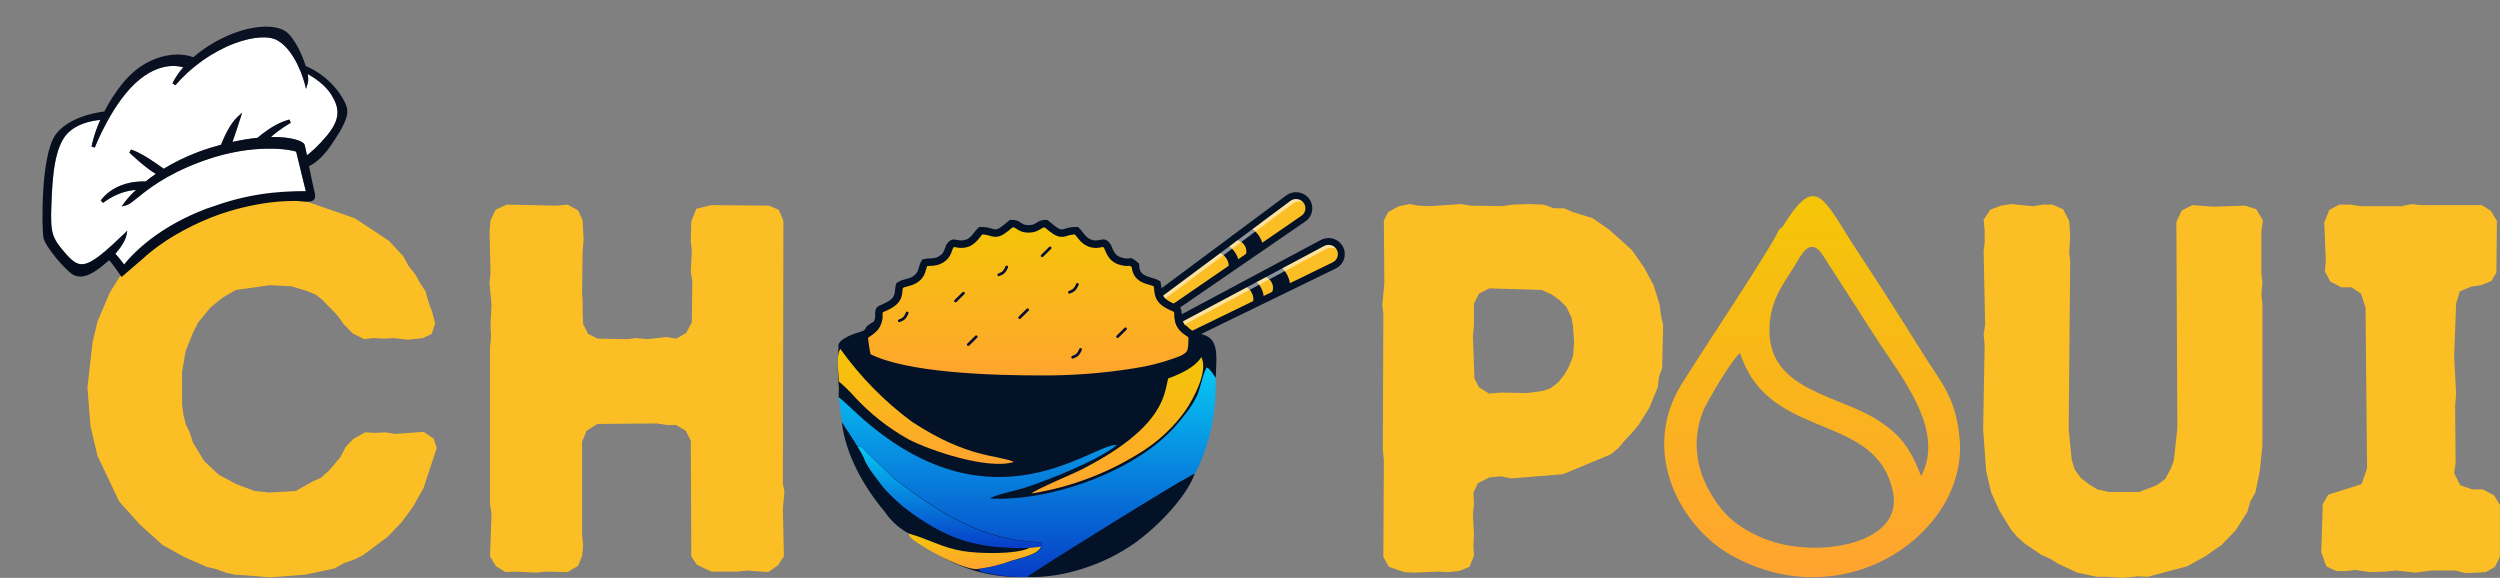 <svg width="14376" height="3323" viewBox="0 0 14376 3323" fill="none" xmlns="http://www.w3.org/2000/svg">
<rect x="0" y="0" width="14376" height="3323" fill="#808080" stroke="none"/>
<mask id="mask0_12_606" style="mask-type:luminance" maskUnits="userSpaceOnUse" x="0" y="0" width="2153" height="1734">
<path d="M0 671.256L1782.53 0L2152.07 1061.93L369.536 1733.19L0 671.256Z" fill="white"/>
</mask>
<g mask="url(#mask0_12_606)">
<mask id="mask1_12_606" style="mask-type:luminance" maskUnits="userSpaceOnUse" x="0" y="0" width="2153" height="1734">
<path d="M0 671.256L1782.53 0L2152.07 1061.93L369.536 1733.19L0 671.256Z" fill="white"/>
</mask>
<g mask="url(#mask1_12_606)">
<path d="M1903.9 542.382C1951.25 617.532 1962.39 680.654 1879.43 780.561C1830.4 839.469 1789.56 874.674 1764.92 893.198C1758.67 861.856 1754.03 839.382 1751.25 831.48C1744.75 812.605 1679.6 785.916 1558.25 787.76C1602.98 745.532 1671.08 706.816 1671.92 706.289L1665 687.414C1654.62 689.96 1643.9 693.208 1633.02 697.334C1569.73 721.214 1512.09 765.636 1481.03 792.413C1438 796.803 1389.98 804.353 1337.07 816.117C1355.3 765.373 1379.68 687.853 1381.03 683.639L1392.34 647.732L1365.17 672.841C1321.62 712.961 1286.52 793.203 1271.08 832.358C1252.17 837.362 1232.68 842.981 1212.6 849.214C1187.79 856.764 1162.97 865.28 1139.09 874.235C1061.71 903.382 996.224 936.918 941.371 970.543C902.806 942.01 809.726 875.991 753.185 860.1L743.987 877.395C748.207 881.434 835.633 965.187 896.055 999.953C874.451 1014.7 855.042 1029.36 837.658 1043.41C808.882 1042.27 755.126 1043.94 698.839 1065.09C649.81 1083.53 609.472 1112.94 579.177 1152.45L593.017 1166.76C593.438 1166.41 632.173 1134.1 690.991 1111.98C721.709 1100.47 752.004 1093.89 781.709 1092.05C739.093 1132.61 717.996 1161.58 715.886 1164.47L699.346 1187.65L726.266 1180.45C727.7 1179.93 729.219 1179.49 730.738 1178.87C746.097 1173.17 763.481 1159.12 789.81 1137.79C850.57 1088.53 952.257 1006.1 1147.36 932.704C1156.98 929.017 1166.86 925.418 1176.9 921.906C1463.23 820.331 1676.39 861.242 1702.98 871.865C1704.92 879.327 1709.47 898.29 1714.62 919.536C1725.59 965.538 1742.13 1034.46 1758.76 1099.6C1686.35 1100.3 1484.66 1111.27 1233.44 1201.79C1224.92 1204.86 1216.56 1207.93 1208.12 1211.09C942.89 1311 776.308 1442.42 713.776 1521.08C692.679 1492.29 675.042 1471.92 663.143 1459.28C715.717 1400.2 724.915 1360.69 725.337 1358.58L732.088 1326.71L708.966 1348.93C603.228 1450.85 545.337 1496.94 502.299 1513.18C454.029 1531.36 423.396 1509.94 380.358 1461.39C297.573 1367.71 289.641 1341.46 295.379 1180.36C301.202 1014.26 313.185 845.439 388.375 766.69C410.147 743.952 439.345 725.428 475.126 711.908C513.86 697.334 552.257 691.628 576.73 689.433C538.417 776.259 527.194 838.591 526.434 842.981L545.168 848.512C546.265 845.79 649.557 578.377 805.591 454.678C838.333 428.604 871.92 409.026 905.422 396.472C972.426 371.188 1025.59 379.001 1053.86 387.254C1009.56 438.349 993.017 476.626 991.836 479.435L1008.21 490.321C1098 385.059 1221.88 297.267 1348.12 249.772C1454.03 209.914 1547.28 203.769 1597.49 233.355C1704.07 296.126 1750.65 475.046 1751.08 476.801L1759.77 511.304L1769.9 477.24C1773.61 464.862 1773.1 446.777 1769.39 425.619C1805.25 445.548 1868.63 486.371 1903.9 542.382Z" fill="white"/>
</g>
</g>
<path d="M5892.59 3317.91C6597.97 3317.91 7025.47 2625.21 6961.35 1978.69H4823.84C4759.71 2579.03 5187.21 3341 5892.59 3317.91Z" fill="#041227"/>
<path d="M7705.02 1427.83C7709.45 1436.29 7712.16 1445.53 7712.98 1455.03C7713.79 1464.52 7712.71 1474.08 7709.78 1483.16C7706.86 1492.24 7702.15 1500.67 7695.93 1507.95C7689.71 1515.23 7682.1 1521.23 7673.53 1525.61L7672.24 1526.27L7419.71 1649.2L7316.26 1699.6L7268.26 1722.88L7200.5 1755.9L6130.34 2277C6120.66 2281.63 6109.53 2282.35 6099.33 2279C6089.12 2275.65 6080.65 2268.49 6075.71 2259.05C6070.78 2249.62 6069.77 2238.65 6072.91 2228.49C6076.04 2218.33 6083.07 2209.78 6092.5 2204.67L7148.62 1640.76L7211.13 1607.4L7251.72 1585.74L7359.35 1528.27L7604.73 1397.22C7613.33 1392.63 7622.77 1389.79 7632.49 1388.85C7642.22 1387.91 7652.04 1388.89 7661.37 1391.74C7670.71 1394.59 7679.38 1399.25 7686.87 1405.45C7694.37 1411.64 7700.54 1419.25 7705.02 1427.83Z" fill="#FBBE25"/>
<path d="M6118.39 2283.43C6109.35 2284.68 6100.15 2283.15 6092.03 2279.04C6083.91 2274.93 6077.28 2268.44 6073.03 2260.47C6067.74 2250.34 6066.68 2238.58 6070.08 2227.69C6073.48 2216.8 6081.07 2207.67 6091.21 2202.25L7603.42 1394.78C7616.81 1387.65 7632.04 1384.64 7647.18 1386.12C7662.31 1387.6 7676.65 1393.51 7688.35 1403.1C7700.06 1412.68 7708.6 1425.51 7712.88 1439.92C7717.16 1454.33 7716.98 1469.68 7712.37 1483.99C7709.35 1493.41 7704.48 1502.15 7698.02 1509.69C7691.57 1517.24 7683.67 1523.45 7674.77 1527.96L7673.48 1528.62L6131.56 2279.44C6127.41 2281.45 6122.96 2282.8 6118.39 2283.43ZM7629.96 1391.84C7621.57 1393 7613.47 1395.63 7606.02 1399.61L6093.82 2207.08C6084.95 2211.82 6078.32 2219.8 6075.34 2229.32C6072.36 2238.83 6073.27 2249.12 6077.88 2257.98C6082.57 2266.78 6090.55 2273.43 6100.11 2276.52C6109.68 2279.62 6120.09 2278.91 6129.14 2274.56L7199.32 1753.53L7672.28 1523.26C7680.53 1519.05 7687.86 1513.27 7693.85 1506.26C7699.84 1499.25 7704.38 1491.14 7707.19 1482.4C7710.01 1473.65 7711.05 1464.45 7710.27 1455.31C7709.48 1446.17 7706.88 1437.27 7702.61 1429.12C7695.87 1416.25 7685.25 1405.76 7672.23 1399.09C7659.2 1392.43 7644.41 1389.91 7629.88 1391.89L7629.96 1391.84Z" fill="#041227"/>
<path d="M7253.99 1659.78C7263.51 1679.48 7268.39 1701.06 7268.28 1722.88L7200.52 1755.9C7210.08 1732.98 7209.83 1707.65 7199.12 1685.6C7189.09 1664.86 7171.39 1649.28 7148.63 1640.7L7211.15 1607.34C7229.37 1621.29 7244.04 1639.25 7253.99 1659.78Z" fill="#041227"/>
<path d="M7403.57 1584.12C7413.45 1604.48 7418.95 1626.64 7419.71 1649.2L7316.26 1699.6L7307.85 1694.1C7322.15 1672.8 7324.32 1648.13 7313.75 1626.46C7302.97 1604.11 7280.52 1589.41 7251.65 1585.72L7359.29 1528.25C7378 1543.46 7393.12 1562.53 7403.57 1584.12Z" fill="#041227"/>
<g opacity="0.55">
<path d="M7705.02 1427.82C7708.21 1433.9 7710.51 1440.4 7711.82 1447.12C7700.71 1435.52 7686.03 1427.85 7670.06 1425.32C7654.09 1422.79 7637.72 1425.53 7623.49 1433.11L7378.11 1564.11L7270.48 1621.58L7229.89 1643.24L7167.37 1676.61L6111.27 2240.53C6104.99 2243.9 6099.7 2248.81 6095.91 2254.8C6092.13 2260.78 6089.97 2267.63 6089.66 2274.68C6083.66 2270.83 6078.77 2265.51 6075.48 2259.23C6072.19 2252.95 6070.61 2245.93 6070.9 2238.87C6071.19 2231.8 6073.33 2224.93 6077.11 2218.93C6080.9 2212.94 6086.2 2208.01 6092.5 2204.65L7148.61 1640.74L7211.13 1607.37L7251.71 1585.71L7359.35 1528.24L7604.72 1397.21C7613.33 1392.63 7622.76 1389.79 7632.49 1388.85C7642.22 1387.91 7652.04 1388.89 7661.37 1391.74C7670.71 1394.59 7679.38 1399.25 7686.87 1405.44C7694.37 1411.64 7700.53 1419.25 7705.02 1427.82Z" fill="white"/>
</g>
<path d="M6120.78 2300.17C6106.59 2302.18 6092.14 2299.2 6079.95 2291.75C6067.76 2284.29 6058.62 2272.84 6054.12 2259.4C6049.62 2245.96 6050.05 2231.38 6055.34 2218.22C6060.63 2205.07 6070.43 2194.16 6083.03 2187.42L7595.26 1379.96C7611.71 1371.17 7630.46 1367.47 7649.07 1369.32C7667.68 1371.18 7685.3 1378.51 7699.65 1390.36C7713.99 1402.22 7724.4 1418.05 7729.54 1435.82C7734.67 1453.58 7734.28 1472.46 7728.43 1490.01C7724.58 1501.68 7718.4 1512.46 7710.25 1521.72C7702.1 1530.99 7692.15 1538.53 7680.99 1543.92L6139.1 2294.61C6133.33 2297.42 6127.14 2299.3 6120.78 2300.17ZM7632.28 1408.62C7625.94 1409.51 7619.8 1411.51 7614.16 1414.52L6101.95 2221.95C6096.92 2224.51 6093.13 2228.94 6091.42 2234.26C6089.7 2239.59 6090.19 2245.37 6092.79 2250.33C6095.38 2255.29 6099.87 2259.03 6105.26 2260.73C6110.65 2262.42 6116.5 2261.94 6121.52 2259.37L7663.42 1508.7C7674.89 1503.15 7683.97 1493.74 7689.05 1482.16C7694.12 1470.58 7694.84 1457.6 7691.09 1445.54C7687.34 1433.48 7679.36 1423.14 7668.58 1416.37C7657.8 1409.61 7644.93 1406.86 7632.28 1408.62Z" fill="#041227"/>
<path d="M7512.41 1154.9C7518.08 1162.62 7522.15 1171.36 7524.39 1180.62C7526.64 1189.89 7527.01 1199.51 7525.49 1208.92C7523.97 1218.33 7520.59 1227.35 7515.54 1235.47C7510.49 1243.59 7503.87 1250.64 7496.05 1256.23L7494.88 1257.08L7263.77 1415.87L7169.09 1480.97L7125.15 1511.06L7063.15 1553.7L6083.75 2226.78C6074.89 2232.79 6063.99 2235.14 6053.4 2233.33C6042.8 2231.52 6033.34 2225.69 6027.03 2217.09C6020.72 2208.49 6018.07 2197.79 6019.64 2187.28C6021.2 2176.77 6026.86 2167.29 6035.41 2160.84L6994.44 1447.51L7051.21 1405.3L7088.06 1377.89L7185.81 1305.2L7408.62 1139.42C7416.43 1133.63 7425.33 1129.42 7434.81 1127.06C7444.28 1124.69 7454.14 1124.22 7463.8 1125.66C7473.47 1127.1 7482.74 1130.43 7491.09 1135.45C7499.43 1140.47 7506.68 1147.08 7512.41 1154.9Z" fill="#FBBE25"/>
<path d="M6072.9 2234.89C6064.15 2237.47 6054.82 2237.31 6046.17 2234.44C6037.52 2231.57 6029.98 2226.14 6024.58 2218.88C6017.82 2209.65 6014.99 2198.17 6016.7 2186.9C6018.42 2175.64 6024.54 2165.49 6033.75 2158.63L7406.94 1137.21C7419.1 1128.18 7433.71 1122.95 7448.9 1122.19C7464.08 1121.42 7479.16 1125.15 7492.18 1132.9C7505.21 1140.66 7515.59 1152.07 7522 1165.69C7528.41 1179.31 7530.55 1194.52 7528.15 1209.35C7526.6 1219.11 7523.1 1228.46 7517.86 1236.88C7512.62 1245.29 7505.74 1252.6 7497.62 1258.37L7496.45 1259.21L6085.31 2229C6081.52 2231.61 6077.33 2233.6 6072.9 2234.89ZM7432.73 1130.38C7424.62 1132.77 7417 1136.57 7410.24 1141.6L6037.06 2163.02C6029.01 2169.02 6023.65 2177.89 6022.15 2187.74C6020.64 2197.59 6023.1 2207.63 6029 2215.71C6034.96 2223.71 6043.85 2229.11 6053.78 2230.76C6063.71 2232.41 6073.9 2230.18 6082.19 2224.54L7061.6 1551.52L7494.45 1254.09C7501.97 1248.71 7508.35 1241.91 7513.21 1234.1C7518.07 1226.28 7521.33 1217.59 7522.8 1208.53C7524.26 1199.47 7523.9 1190.22 7521.74 1181.3C7519.58 1172.37 7515.66 1163.96 7510.21 1156.53C7501.6 1144.8 7489.52 1135.99 7475.63 1131.32C7461.74 1126.65 7446.73 1126.35 7432.66 1130.45L7432.73 1130.38Z" fill="#041227"/>
<path d="M7101.49 1450.77C7113.87 1468.85 7121.97 1489.46 7125.16 1511.06L7063.15 1553.7C7069.14 1529.62 7065.06 1504.61 7051.13 1484.39C7038.08 1465.36 7018.22 1452.57 6994.43 1447.44L7051.19 1405.23C7071.32 1416.34 7088.54 1431.93 7101.49 1450.77Z" fill="#041227"/>
<path d="M7237.99 1353.91C7250.84 1372.57 7259.62 1393.68 7263.78 1415.87L7169.11 1480.96L7159.96 1476.77C7170.88 1453.6 7169.3 1428.89 7155.57 1409.01C7141.53 1388.5 7117.11 1377.28 7088.01 1377.89L7185.75 1305.19C7206.55 1317.47 7224.38 1334.1 7237.99 1353.91Z" fill="#041227"/>
<g opacity="0.55">
<path d="M7512.44 1154.9C7516.51 1160.44 7519.76 1166.53 7522.08 1172.98C7509.34 1163.14 7493.66 1157.73 7477.49 1157.58C7461.32 1157.43 7445.55 1162.55 7432.62 1172.15L7209.79 1337.87L7112.06 1410.57L7075.2 1437.97L7018.43 1480.18L6059.41 2193.54C6053.71 2197.79 6049.23 2203.43 6046.39 2209.9C6043.55 2216.38 6042.45 2223.47 6043.21 2230.49C6036.69 2227.57 6031.06 2223.02 6026.85 2217.3C6022.65 2211.57 6020.03 2204.87 6019.25 2197.84C6018.46 2190.81 6019.54 2183.71 6022.38 2177.22C6025.21 2170.73 6029.71 2165.07 6035.43 2160.82L6994.46 1447.48L7051.23 1405.27L7088.08 1377.87L7185.82 1305.17L7408.64 1139.42C7416.45 1133.62 7425.35 1129.42 7434.83 1127.06C7444.3 1124.69 7454.16 1124.22 7463.82 1125.66C7473.49 1127.1 7482.76 1130.43 7491.11 1135.45C7499.46 1140.47 7506.7 1147.08 7512.44 1154.9Z" fill="white"/>
</g>
<path d="M6077.8 2251.11C6064.08 2255.19 6049.34 2254.37 6036.16 2248.8C6022.98 2243.22 6012.21 2233.25 6005.73 2220.62C5999.25 2208 5997.47 2193.52 6000.71 2179.73C6003.95 2165.94 6011.99 2153.71 6023.44 2145.19L7396.64 1123.76C7411.58 1112.65 7429.56 1106.22 7448.24 1105.31C7466.93 1104.4 7485.46 1109.05 7501.43 1118.65C7517.41 1128.26 7530.1 1142.38 7537.86 1159.19C7545.62 1176 7548.09 1194.73 7544.96 1212.94C7542.92 1225.04 7538.44 1236.62 7531.78 1246.98C7525.12 1257.34 7516.43 1266.27 7506.2 1273.25L6095.08 2242.9C6089.8 2246.53 6083.97 2249.3 6077.8 2251.11ZM7437.59 1146.65C7431.44 1148.46 7425.68 1151.34 7420.56 1155.15L6047.36 2176.54C6042.78 2179.81 6039.7 2184.75 6038.81 2190.27C6037.91 2195.78 6039.28 2201.43 6042.59 2205.95C6045.91 2210.47 6050.91 2213.51 6056.5 2214.39C6062.08 2215.28 6067.79 2213.93 6072.37 2210.66L7483.5 1241.01C7494 1233.83 7501.57 1223.18 7504.83 1210.99C7508.1 1198.79 7506.85 1185.84 7501.32 1174.47C7495.79 1163.1 7486.33 1154.06 7474.65 1148.96C7462.97 1143.86 7449.83 1143.04 7437.59 1146.65Z" fill="#041227"/>
<path d="M5412.95 1491.05L5412.97 1491.04L5412.98 1491.03C5431.36 1479.93 5441.02 1466.07 5447.61 1451.6C5450.48 1445.31 5452.83 1438.76 5454.92 1432.91C5455.07 1432.5 5455.21 1432.09 5455.36 1431.69C5457.12 1426.77 5458.81 1422.12 5460.76 1417.47L5461.25 1416.78C5469.69 1404.97 5475.34 1400.96 5478.49 1399.49C5481.04 1398.3 5483.72 1397.9 5489.36 1398.73C5491.32 1399.02 5493.72 1399.53 5496.53 1400.14C5509.53 1402.94 5531.16 1407.59 5557.15 1399.97L5557.17 1399.96L5557.19 1399.96C5582.11 1392.6 5598.01 1375.97 5610.29 1361.05C5613.77 1356.82 5616.91 1352.83 5619.87 1349.06C5626.55 1340.57 5632.37 1333.17 5639.31 1326.58C5660.7 1326.6 5674.81 1329.05 5685.06 1331.6C5689.83 1332.79 5693.77 1334 5697.82 1335.24C5698.87 1335.56 5699.92 1335.88 5701 1336.2C5705.87 1337.67 5711.77 1339.37 5718.12 1340.06C5732.84 1341.64 5745.88 1337.44 5761.15 1327.96C5774.56 1319.62 5791.5 1306.05 5815.04 1285.69C5826.01 1285.51 5833.36 1286.68 5838.61 1288.19C5844.76 1289.96 5849.18 1292.51 5854.52 1296.05C5855.27 1296.55 5856.07 1297.1 5856.94 1297.69C5861.91 1301.06 5868.81 1305.74 5877.07 1309.25C5887.46 1313.65 5899.53 1316.19 5915.16 1316.08C5930.69 1315.98 5942.76 1313.41 5953.17 1309.19C5961.69 1305.74 5968.79 1301.23 5974.1 1297.85C5974.93 1297.33 5975.71 1296.83 5976.45 1296.37C5982.21 1292.76 5986.89 1290.17 5993.09 1288.36C5998.2 1286.88 6005.1 1285.72 6015.09 1285.77C6038.92 1306.33 6056 1319.98 6069.45 1328.31C6084.77 1337.8 6097.86 1341.94 6112.6 1340.15C6118.91 1339.38 6124.76 1337.59 6129.51 1336.09C6130.37 1335.82 6131.22 1335.55 6132.06 1335.29C6136.22 1333.96 6140.24 1332.68 6145.13 1331.43C6155.16 1328.88 6169.08 1326.45 6190.36 1326.53C6196.79 1332.95 6202.36 1340.05 6208.68 1348.09C6211.4 1351.56 6214.25 1355.2 6217.37 1359.03C6228.8 1373.07 6243.37 1388.91 6265.33 1397.36L6265.36 1397.37L6265.39 1397.38C6294.53 1408.48 6317.76 1403.39 6332.17 1400.22C6334.73 1399.66 6337 1399.16 6338.99 1398.82C6345.52 1397.71 6348.41 1398.06 6351.02 1399.2C6354 1400.5 6359.47 1404.17 6367.64 1415.51C6369.94 1420.46 6371.97 1425.19 6374.08 1430.12C6375.11 1432.51 6376.15 1434.95 6377.26 1437.48C6380.71 1445.39 6384.64 1453.87 6389.65 1461.88C6400.31 1478.89 6415.46 1493.03 6440.59 1500.71L6440.65 1500.73L6440.72 1500.76C6459.87 1506.47 6473.33 1508.28 6484.03 1508.07C6489.41 1507.97 6493.67 1507.35 6497.02 1506.75C6498.89 1506.42 6499.95 1506.2 6500.66 1506.06C6501.26 1505.95 6501.6 1505.88 6501.98 1505.83C6502.48 1506.04 6503.47 1506.5 6505.08 1507.47C6509.76 1510.28 6516.97 1515.66 6529.07 1525.82C6529.44 1546.17 6534.29 1563.04 6543.83 1576.74C6554.9 1592.63 6570.43 1601.54 6585.1 1607.48C6595.01 1611.49 6606.43 1614.79 6616.56 1617.72C6620.58 1618.89 6624.4 1619.99 6627.84 1621.06C6638.15 1624.25 6646.78 1627.52 6653.91 1631.67C6655.87 1641.18 6656.9 1649.87 6657.79 1658.31C6657.92 1659.59 6658.05 1660.89 6658.19 1662.21C6659.12 1671.4 6660.14 1681.44 6662.44 1690.83C6665.26 1702.34 6670.1 1713.64 6679.24 1724.54C6688.12 1735.15 6700.24 1744.38 6716.19 1753.2C6729.08 1760.4 6740.06 1765.2 6748.55 1768.91C6749.3 1769.24 6750.03 1769.56 6750.75 1769.87C6760.18 1774.01 6764.27 1776.11 6766.91 1778.34C6769.44 1780.46 6774.4 1785.08 6774.4 1820.87V1822.3L6774.59 1823.72C6777.21 1843.34 6782.24 1858.9 6789.7 1871.72C6797.23 1884.65 6806.53 1893.6 6815.91 1900.81C6821.04 1904.74 6827.6 1909.1 6833.42 1912.96C6836.68 1915.12 6839.71 1917.13 6842.12 1918.82C6848.32 1923.18 6854.21 1927.82 6859.82 1933.62C6860.57 1961.13 6860.22 1981.73 6858.17 1997.87C6855.96 2015.24 6851.96 2025.97 6846.42 2033.87C6840.89 2041.76 6832.46 2048.76 6817.97 2056.32C6803.2 2064.02 6783.74 2071.51 6757.12 2081.21C6682.18 2107.79 6604.81 2127.13 6526.09 2138.96L6525.97 2138.98L6525.86 2139C6348.13 2167.63 6168.28 2181.49 5988.21 2180.42L5988.14 2180.42H5988.08C5859.14 2180.42 5659.89 2177.6 5465.65 2159.2C5275.19 2141.15 5093.62 2108.42 4986.89 2051.11C4978.51 2012.42 4972.48 1973.27 4968.82 1933.88C4974.27 1928.84 4980.03 1924.42 4986.14 1920.05C4988.44 1918.41 4990.95 1916.66 4993.57 1914.85C4999.99 1910.38 5007.06 1905.48 5013.25 1900.47C5022.58 1892.91 5031.8 1883.75 5039.19 1871.29C5046.59 1858.8 5051.53 1844.01 5053.74 1825.87L5053.96 1824.1L5053.88 1822.33C5052.33 1786.86 5057.6 1782.57 5059.94 1780.66L5059.97 1780.64C5062.8 1778.33 5067.16 1776.18 5076.93 1772.01C5077.49 1771.77 5078.07 1771.52 5078.65 1771.27C5087.49 1767.51 5098.9 1762.64 5112.15 1755.23L5112.16 1755.22L5112.18 1755.21C5127.91 1746.38 5139.77 1737.41 5148.39 1727.29C5157.33 1716.81 5161.94 1706.09 5164.55 1695.2C5166.46 1687.2 5167.36 1678.49 5168.15 1670.8C5168.33 1669.02 5168.51 1667.3 5168.7 1665.65C5169.52 1658.25 5170.57 1650.6 5172.61 1642.16C5187.91 1632.52 5201.34 1628.83 5215.64 1625.16C5216.37 1624.97 5217.1 1624.78 5217.85 1624.6C5233.75 1620.53 5252.74 1615.68 5271.46 1600.32C5291.85 1583.58 5298.28 1565.5 5303.04 1549.19C5303.52 1547.54 5303.98 1545.93 5304.44 1544.33C5307.73 1532.83 5310.72 1522.41 5317.64 1510.55C5327.13 1508.31 5336.01 1507.95 5346.66 1507.52C5349.19 1507.42 5351.81 1507.32 5354.57 1507.18C5371.57 1506.34 5391.16 1504.17 5412.95 1491.05Z" fill="url(#paint0_linear_12_606)" stroke="#041227" stroke-width="43.004"/>
<path fill-rule="evenodd" clip-rule="evenodd" d="M5928.62 2838.27C5964.34 2808.6 6162.3 2727.48 6224.06 2696.49C6834.65 2383.91 6653.04 2158.38 6758.2 2114.2C6785.16 2104.91 6811.48 2093.9 6836.98 2081.23C6857.68 2069.69 6884.05 2044.63 6897.07 2039.35C6963.84 2106.94 6863.69 2294.89 6815.28 2362.15C6752.5 2449.4 6674.23 2524.69 6584.27 2584.38C6386.49 2713.92 6162.93 2800.15 5928.62 2837.28V2838.27ZM4833.97 2008.69C4947.95 2168.64 5086.75 2309.85 5245.26 2427.11C5571.42 2639.45 5739 2614.39 5831.14 2657.91C5684.92 2704.4 5354.76 2595.26 5224.9 2527.67C5110.11 2463.41 5006.34 2381.62 4917.43 2285.32C4888.79 2252.89 4857.77 2222.59 4824.63 2194.65L4822.62 2285.65C4861.68 2314.01 4927.78 2380.28 4969.51 2417.54C5720.31 3068.42 6288.16 2549.43 6424.03 2561.96C6313.53 2651.32 6036.11 2761.44 5887.56 2809.91C5854.17 2821.12 5706.62 2852.45 5694.93 2869.59C6039.78 2888.39 6537.2 2713.97 6767.54 2444.91C6932.46 2252.68 6881.38 2240.15 6939.8 2115.19C6966.18 2130.35 6973.19 2151.79 6990.88 2173.55C6994.22 2067.05 7010.58 1964.5 6936.8 1931.2C6887.06 1908.45 6870.03 1925.93 6833.31 1883.39C6807.61 1853.72 6789.42 1886.89 6757.7 1842.38C6766.72 1908.32 6799.25 1877.14 6833.3 1917.04C6837.3 2039.04 6827.97 2043.31 6725.81 2081.56C6652.66 2106.9 6577.19 2125.23 6500.48 2136.29C6327.99 2164.1 6153.45 2177.55 5978.69 2176.52C5729.32 2176.52 5207.2 2166.62 4995.22 2044.63C4985.18 2000.31 4978.26 1955.36 4974.52 1910.1C5007.9 1872.51 5049.97 1870.53 5057.31 1811.18C5030.27 1850.09 5039.28 1838.88 5000.22 1864.27C4961.16 1889.66 4995.88 1894.27 4937.13 1911.42C4903.74 1921.31 4782.9 1962.2 4833.97 2012.64V2008.69Z" fill="#041227"/>
<path fill-rule="evenodd" clip-rule="evenodd" d="M4823.3 2284.33L4841.66 2427.76L4929.46 2566.58C4962.84 2566.58 4965.85 2582.73 4990.55 2608.12L5146.45 2754.85C5398.16 2943.78 5647.2 3110.95 5993.39 3117.55L5988.71 3144.58C5971.02 3191.73 5867.2 3208.88 5821.8 3224.05C5758.18 3247.51 5691.94 3263.34 5624.5 3271.2C5624.5 3273.17 5628.51 3273.17 5629.51 3276.14C5633.18 3288.01 5671.24 3294.61 5684.59 3297.24C5758 3313.24 5833.12 3320.21 5908.26 3318.02C5933.63 3291.97 6824.64 2739.35 6869.71 2724.51C6899.42 2688.57 6948.16 2535.25 6960.18 2484.48C6984.02 2381.59 6993.9 2276.04 6989.55 2170.58C6970.52 2148.82 6964.85 2127.39 6938.47 2112.22C6880.05 2238.5 6931.13 2251.03 6766.22 2441.94C6535.87 2711 6038.46 2885.42 5693.61 2866.63C5705.29 2849.48 5852.51 2818.16 5886.23 2806.95C6034.79 2758.48 6312.2 2648.35 6422.7 2558.99C6286.83 2546.13 5718.98 3065.45 4968.18 2414.57C4926.45 2378.64 4860.35 2312.36 4821.3 2282.69L4823.3 2284.33Z" fill="url(#paint1_linear_12_606)"/>
<path fill-rule="evenodd" clip-rule="evenodd" d="M5909.59 3317.36C6112.89 3325.93 6341.57 3246.14 6503.48 3137.99C6631 3052.59 6816.95 2871.9 6870.7 2722.87C6825.63 2738.69 5935.96 3291.31 5909.25 3316.37L5909.59 3317.36Z" fill="#041227"/>
<path fill-rule="evenodd" clip-rule="evenodd" d="M5928.6 2838.27C6162.92 2801.14 6386.48 2714.91 6584.26 2585.38C6674.22 2525.68 6752.48 2450.39 6815.27 2363.14C6862.01 2297.2 6963.83 2107.94 6897.06 2040.34C6884.04 2045.62 6857.67 2070.68 6836.97 2082.22C6811.46 2094.89 6785.14 2105.91 6758.18 2115.19C6653.03 2159.37 6834.63 2384.9 6224.05 2697.48C6163.96 2728.48 5964.32 2809.59 5928.6 2839.26V2838.27Z" fill="url(#paint2_linear_12_606)"/>
<path fill-rule="evenodd" clip-rule="evenodd" d="M4823.29 2193.34C4856.43 2221.27 4887.45 2251.58 4916.1 2284.01C5005.13 2380.21 5109.01 2461.89 5223.89 2526.03C5353.75 2593.62 5683.91 2702.76 5830.13 2656.27C5737.99 2614.06 5570.41 2639.12 5244.25 2425.46C5085.74 2308.21 4946.94 2167 4832.97 2007.04C4805.93 2037.05 4822.29 2152.12 4823.62 2191.69L4823.29 2193.34Z" fill="url(#paint3_linear_12_606)"/>
<path fill-rule="evenodd" clip-rule="evenodd" d="M5921.61 3152.5L5988.38 3145.58L5993.05 3118.54C5645.2 3112.61 5397.83 2945.44 5146.11 2755.85L4990.21 2608.13C4965.51 2582.74 4962.17 2566.59 4929.12 2566.59C5003.23 2683.64 4934.13 2617.36 5079.68 2804.65C5142.69 2875.04 5215.13 2936.61 5295.01 2987.64C5498.98 3123.49 5670.23 3158.11 5921.95 3150.86L5921.61 3152.5Z" fill="url(#paint4_linear_12_606)"/>
<path fill-rule="evenodd" clip-rule="evenodd" d="M5227.55 3068.75C5338.05 3096.44 5408.15 3147.22 5542.35 3169.31C5629.82 3183.82 5846.48 3189.42 5921.59 3150.85C5669.88 3158.1 5498.62 3123.48 5294.65 2987.63C5214.78 2936.6 5142.33 2875.03 5079.33 2804.64C4933.77 2617.35 5002.88 2683.63 4928.77 2566.58L4840.97 2427.1C4862 2616.04 4968.83 2801.34 5089.01 2944.77C5120.91 2991.66 5162.85 3031.05 5211.86 3060.17L5227.55 3068.09V3068.75Z" fill="#041227"/>
<path fill-rule="evenodd" clip-rule="evenodd" d="M5624.48 3271.2C5691.05 3262.93 5756.38 3246.88 5819.11 3223.39C5865.18 3208.22 5969 3190.42 5986.03 3143.93L5919.26 3150.85C5844.15 3189.43 5627.49 3183.82 5540.02 3169.32C5406.49 3147.22 5335.72 3096.45 5225.22 3068.75C5230.89 3096.45 5264.28 3113.59 5306.01 3140.63C5378.11 3187.12 5551.71 3278.13 5623.48 3272.52L5624.48 3271.2Z" fill="url(#paint5_linear_12_606)"/>
<path d="M5494.44 1730.97L5540.14 1685.84" stroke="#0A0C33" stroke-width="15.755" stroke-linecap="round"/>
<path d="M5568.05 1981.48L5613.74 1936.35" stroke="#0A0C33" stroke-width="15.755" stroke-linecap="round"/>
<path d="M5863.46 1826.48L5909.16 1781.35" stroke="#0A0C33" stroke-width="15.755" stroke-linecap="round"/>
<path d="M5992.71 1470.88L6038.4 1425.75" stroke="#0A0C33" stroke-width="15.755" stroke-linecap="round"/>
<path d="M6426.58 1935.89L6472.27 1890.76" stroke="#0A0C33" stroke-width="15.755" stroke-linecap="round"/>
<path d="M5743.45 1580.3C5768.35 1571.53 5778.15 1561.36 5789.14 1535.17" stroke="#0A0C33" stroke-width="15.755" stroke-linecap="round"/>
<path d="M5171.1 1844.71C5196 1835.94 5205.8 1825.76 5216.79 1799.58" stroke="#0A0C33" stroke-width="15.755" stroke-linecap="round"/>
<path d="M6149.64 1680.6C6174.54 1671.83 6184.34 1661.65 6195.33 1635.46" stroke="#0A0C33" stroke-width="15.755" stroke-linecap="round"/>
<path d="M6168.11 2054.42C6193.02 2045.65 6202.81 2035.48 6213.81 2009.29" stroke="#0A0C33" stroke-width="15.755" stroke-linecap="round"/>
<path d="M6883.69 1991.71C6883.69 2129.16 6443.73 2240.58 5901 2240.58C5358.27 2240.58 4918.3 2129.16 4918.3 1991.71" stroke="#041227" stroke-width="86.007" stroke-linecap="round"/>
<rect x="5875.81" y="2190.8" width="503.948" height="348.419" fill="#041227"/>
<path d="M2817.78 3199.57L2852.55 3256.72L2907.49 3289.91L2965.38 3286.84L3081.16 3292.89L3141.92 3286.84L3263.44 3289.91L3324.2 3253.74L3347.32 3196.59L3353.14 3139.35L3347.32 3073.15V2540.26L3373.39 2477.05L3434.15 2437.89L3775.59 2434.9L3836.35 2443.95H3888.5L3943.44 2477.05L3972.38 2534.29L3975.25 3199.57L4007.15 3247.77L4091.03 3286.84H4241.5L4299.39 3280.87L4418.04 3289.91L4472.97 3250.75L4507.74 3199.57L4501.92 2925.57L4510.61 2829.27L4501.92 2781.07L4504.87 1269.91L4478.8 1206.7L4420.91 1182.55L4088.16 1179.57L4004.2 1200.64L3975.25 1272.89L3972.38 1387.29L3978.2 1438.47L3972.38 1561.9L3981.07 1619.06L3978.2 1853.9L3946.31 1914.12L3888.5 1947.22L3833.48 1938.18L3720.65 1950.21L3659.89 1944.24L3607.74 1950.21L3437.02 1947.22L3382.09 1920.09L3353.14 1862.94L3350.27 1796.75V1733.45L3347.32 1679.28L3350.27 1444.53L3356.01 1378.24L3350.27 1266.83L3324.2 1209.68L3263.44 1176.58L3199.81 1182.55L2913.31 1176.58L2849.6 1206.7L2820.65 1266.83L2814.91 1333.12L2820.65 1567.87L2814.91 1628.1L2826.47 1751.53L2820.65 1865.93L2823.6 1938.18L2817.78 1998.4V2898.53L2826.47 2952.7L2817.78 3199.57Z" fill="#FBBE25"/>
<path d="M8128.47 3292.89L8270.24 3286.83L8322.31 3289.9L8388.89 3283.85L8449.65 3259.79L8475.73 3196.58L8472.77 3136.35L8475.73 3070.07L8469.9 2958.75L8475.73 2901.51L8472.77 2832.24L8498.85 2778.08L8565.43 2744.98L8629.06 2738.92L8689.82 2751.04L8987.88 2726.89L9262.82 2612.5L9306.19 2576.42L9346.7 2528.22L9384.34 2489.07L9421.97 2443.94L9482.73 2347.63L9531.93 2230.17L9540.62 2163.97L9557.92 2115.78L9563.75 1868.9L9552.18 1817.81L9543.49 1751.53L9508.72 1640.12L9453.79 1537.84L9384.34 1438.46L9254.12 1321.08L9158.6 1254.8L9042.9 1218.72L8993.7 1197.65H8935.81L8877.92 1176.58L8791.09 1173.51L8698.51 1176.58L8634.88 1185.62L8458.34 1182.55L8400.45 1173.51L8221.04 1185.62L8157.42 1182.55L8105.35 1173.51L8044.5 1185.62L7983.74 1218.72L7957.75 1266.83L7960.62 1631.16L7949.06 1751.53L7954.8 1808.77L7951.93 2588.45L7957.75 2645.6L7954.8 3202.55L7986.7 3259.79L8076.4 3289.9L8128.47 3292.89ZM8562.48 2263.35L8504.67 2227.18L8478.6 2176L8469.9 1932.2L8475.73 1868.9V1745.56L8504.67 1688.32L8565.43 1658.2L8866.36 1667.25L8924.25 1694.37L8970.5 1727.47L9008.13 1766.63L9037.08 1826.76L9045.77 1881.02L9051.59 1965.3L9045.77 2046.6L9025.52 2100.76L8999.44 2148.96L8961.89 2197.07L8915.56 2233.24L8869.23 2248.25L8779.53 2260.28L8631.93 2257.3L8562.48 2263.35Z" fill="#FBBE25"/>
<path d="M12208.2 3323L12295.1 3313.96L12350 3316.94L12575.8 3256.72L12679.9 3199.57L12775.4 3133.28L12856.4 3049L12923 2943.65L12940.3 2883.43L12969.3 2832.24L12995.3 2705.82L13009.8 2561.32V1748.54L13004 1691.3L13009.8 1625.11L13004 1576.91V1327.05L13012.7 1266.83L12975.1 1203.62L12911.4 1182.55L12729.1 1188.61L12607.6 1179.56L12546.8 1209.68L12515 1275.87L12520.7 2462.03L12500.5 2648.67L12483.1 2693.8L12451.3 2754.02L12402.1 2790.1L12300.8 2829.26H12127.2L12060.6 2814.25L12011.4 2784.13L11965.2 2747.96L11930.4 2699.85L11913.1 2642.61L11895.8 2468L11904.4 1498.69L11898.6 1453.47L11904.4 1357.17L11898.6 1269.9L11863.9 1203.62L11803.1 1176.58H11748.2L11690.3 1185.62L11565.8 1173.51L11505 1182.55L11444.3 1206.69L11406.6 1263.84L11412.5 1324.07V1396.32L11406.6 1444.52L11415.3 1865.92L11406.6 1926.14L11412.5 1983.39L11403.8 2468L11421.2 2708.9L11450.1 2832.24L11496.3 2934.61L11562.9 3043.03L11597.7 3085.17L11641.1 3124.33L11733.6 3187.54L11791.5 3214.58L11834.9 3241.71L11944.9 3292.89L12057.8 3316.94H12115.7L12208.2 3323Z" fill="#FBBE25"/>
<path d="M14178.7 3295.87L14294.5 3289.9L14346.6 3259.79L14375.5 3202.55V2904.5L14340.8 2847.34L14277.1 2814.25H14216.4L14146.9 2790.1L14112.2 2720.92L14120.8 2663.68L14118 2332.53L14123.8 2266.34L14112.2 2049.58L14123.8 1745.56L14144 1676.29L14207.7 1649.16L14265.6 1640.12L14326.3 1616.06L14355.3 1567.87L14358.1 1269.9L14323.4 1212.66L14271.4 1179.56H13921.2L13869.1 1173.51L13811.2 1185.62H13574L13519 1176.58H13452.4L13394.6 1206.69L13365.6 1278.94L13374.3 1501.67L13368.5 1558.91L13400.3 1619.05L13464 1652.23H13521.8L13576.9 1688.32L13602.8 1769.61L13611.5 2693.8L13579.7 2784.13L13388.8 2844.36L13356.9 2898.53L13348.2 3175.51L13377.2 3256.72L13435.1 3283.85H13490L13545 3277.79L13628.9 3289.9L13718.6 3286.83L13776.5 3280.86L13892.3 3292.89L13979.1 3280.86H14120.8L14178.7 3295.87Z" fill="#FBBE25"/>
<path d="M1405.77 3307.9L1550.5 3319.92L1753.03 3304.91L1923.75 3268.83L1975.82 3238.72L2036.58 3217.65L2085.78 3193.5L2227.63 3088.15L2308.64 3003.87L2375.14 2913.54L2435.9 2805.2L2511.18 2576.42L2493.79 2522.25L2435.9 2483.09L2273.88 2495.12L2215.99 2486.08L2158.18 2489.06L2100.29 2486.08L2033.71 2522.25L1987.38 2570.36L1958.52 2627.6L1891.94 2705.82L1845.61 2747.96L1802.23 2766.05L1700.96 2823.29L1547.55 2832.24L1463.66 2823.29L1359.45 2784.13L1258.18 2729.96L1174.3 2651.65L1110.58 2546.3L1090.33 2486.08L1070.08 2443.94L1055.65 2389.77L1046.96 2323.49V2139.91L1067.21 2019.46L1110.58 1911.13L1139.53 1853.89L1208.98 1769.61L1278.43 1712.37L1356.58 1667.24L1550.5 1640.12L1674.89 1646.17L1764.59 1673.3L1816.66 1694.37L1857.17 1727.47L1941.13 1814.73L1972.95 1859.95L2027.97 1917.1L2094.47 1950.2L2146.53 1944.23L2207.38 1947.21L2265.18 1944.23L2346.2 1953.27L2433.03 1944.23L2482.23 1920.08L2502.48 1859.95L2485.1 1793.66L2464.85 1739.5L2447.55 1676.29L2415.65 1628.09L2389.66 1579.98L2349.15 1528.8L2317.34 1471.56L2236.24 1384.29L2039.53 1254.8L1761.72 1158.49L1706.7 1155.51L1648.81 1146.46L1469.4 1143.48L1188.73 1200.63L974.635 1305.98L890.668 1372.26L766.28 1489.64L688.137 1592.01L633.2 1679.27L560.795 1847.83L531.849 1971.27L502.904 2230.16L520.288 2450L560.795 2621.54L685.267 2883.42L803.917 3015.9L934.128 3133.28L1058.52 3202.55L1188.73 3259.79L1240.88 3271.81L1298.69 3292.88L1350.84 3304.91L1405.77 3307.9Z" fill="#FBBE25"/>
<mask id="mask2_12_606" style="mask-type:luminance" maskUnits="userSpaceOnUse" x="0" y="0" width="2153" height="1734">
<path d="M0 671.256L1782.53 0L2152.07 1061.93L369.536 1733.19L0 671.256Z" fill="white"/>
</mask>
<g mask="url(#mask2_12_606)">
<mask id="mask3_12_606" style="mask-type:luminance" maskUnits="userSpaceOnUse" x="0" y="0" width="2153" height="1734">
<path d="M0 671.256L1782.53 0L2152.07 1061.93L369.536 1733.19L0 671.256Z" fill="white"/>
</mask>
<g mask="url(#mask3_12_606)">
<path d="M789.789 1137.78C763.46 1159.11 746.076 1173.16 730.717 1178.86C729.198 1179.48 727.679 1179.92 726.244 1180.44L699.325 1187.64L715.865 1164.46C717.974 1161.57 739.072 1132.6 781.688 1092.04C751.983 1093.88 721.688 1100.46 690.97 1111.97C632.236 1134.09 593.417 1166.4 592.995 1166.75L579.156 1152.44C609.451 1112.93 649.789 1083.52 698.818 1065.08C755.105 1043.93 808.861 1042.26 837.637 1043.4C855.021 1029.35 874.43 1014.69 896.034 999.943C835.612 965.177 748.185 881.424 743.966 877.385L753.164 860.091C809.704 875.981 902.785 942 941.35 970.533C996.203 936.908 1061.69 903.372 1139.07 874.225C1162.95 865.27 1187.76 856.755 1212.57 849.204C1232.66 842.971 1252.15 837.352 1271.06 832.348C1286.5 793.193 1321.6 712.952 1365.15 672.831L1392.32 647.722L1381.01 683.629C1379.66 687.843 1355.27 765.363 1337.05 816.107C1389.96 804.343 1437.98 796.793 1481.01 792.403C1512.07 765.627 1569.71 721.204 1633 697.325C1643.88 693.198 1654.6 689.95 1664.98 687.404L1671.9 706.279C1671.06 706.806 1602.95 745.522 1558.23 787.75C1679.58 785.906 1744.73 812.595 1751.22 831.47C1754.01 839.372 1758.65 861.846 1764.9 893.188C1789.54 874.664 1830.38 839.459 1879.41 780.551C1962.36 680.644 1951.22 617.522 1903.88 542.372C1868.61 486.361 1805.23 445.538 1769.37 425.609C1773.08 446.767 1773.59 464.852 1769.87 477.23L1759.75 511.294L1751.06 476.792C1750.63 475.036 1704.05 296.116 1597.47 233.345C1547.26 203.759 1454.01 209.904 1348.1 249.762C1221.86 297.257 1097.97 385.049 1008.19 490.311L991.814 479.425C992.996 476.616 1009.54 438.339 1053.84 387.244C1025.57 378.991 972.405 371.178 905.401 396.462C871.899 409.016 838.312 428.594 805.569 454.668C649.536 578.367 546.244 845.781 545.147 848.502L526.413 842.971C527.172 838.582 538.396 776.249 576.708 689.423C552.236 691.618 513.839 697.325 475.105 711.898C439.324 725.418 410.126 743.942 388.354 766.68C313.164 845.429 301.181 1014.25 295.358 1180.36C289.62 1341.45 297.552 1367.7 380.337 1461.38C423.375 1509.93 454.008 1531.35 502.278 1513.17C545.316 1496.93 603.206 1450.84 708.945 1348.92L732.067 1326.7L725.316 1358.57C724.894 1360.68 715.696 1400.19 663.122 1459.27C675.021 1471.91 692.658 1492.28 713.755 1521.07C776.287 1442.41 923.239 1299.38 1188.47 1199.48C1196.91 1196.31 1222.39 1188.4 1230.92 1185.33C1482.14 1094.81 1686.33 1100.29 1758.73 1099.59C1742.11 1034.45 1725.57 965.529 1714.6 919.526C1709.45 898.28 1704.9 879.317 1702.95 871.855C1676.37 861.232 1463.21 820.321 1176.88 921.896C1166.84 925.408 1156.96 929.007 1147.34 932.694C952.236 1006.09 850.548 1088.52 789.789 1137.78ZM1758.06 379.518C1910.3 444.221 1980.42 571.782 1993.17 612.518C2008.1 659.925 1983.97 719.097 1901.18 838.582C1851.56 910.22 1805.91 941.737 1777.13 955.608C1786.75 1004.24 1797.98 1059.11 1809.96 1109.42C1826.84 1180.62 1747.26 1155.6 1702.36 1155.33C1637.89 1155.16 1574.6 1159.99 1510.72 1170.35C1409.37 1186.85 1308.44 1213.1 1212.74 1251.29C1078.31 1304.93 932.911 1385.26 824.81 1484.64C813.671 1494.91 699.156 1592.45 699.24 1592.8C672.658 1552.86 645.822 1516.42 627.257 1495.79C623.291 1499.48 619.325 1503.17 615.021 1506.94C571.223 1545.74 534.767 1570.24 503.628 1581.91C472.236 1593.77 444.894 1592.89 419.915 1579.37C378.818 1556.98 259.155 1417.92 249.619 1366.12C240.252 1314.59 232.911 891.169 320.421 773.264C351.223 731.827 399.493 698.378 464.134 674.06C519.493 653.165 572.236 644.474 599.831 640.962C625.485 590.833 659.578 535.436 704.557 479.689C758.903 412.44 823.291 364.506 895.949 337.203C981.941 304.807 1062.11 309.285 1111.73 329.214C1143.71 301.12 1183.46 271.798 1232.32 243.792C1269.11 222.722 1306.67 204.9 1343.97 190.854C1474.09 141.866 1598.14 140.725 1652.66 188.132C1692.15 222.546 1735.95 307.705 1758.06 379.518Z" fill="url(#paint6_linear_12_606)"/>
</g>
</g>
<path fill-rule="evenodd" clip-rule="evenodd" d="M10006.6 2029.66C10170.1 2546.83 10798.6 2360.27 10886.8 2838.38C10942.1 3138.11 10417.2 3222.02 10120.4 3087.32C9976.32 3021.95 9899.31 2950.15 9825.72 2816.62C9752.3 2683.28 9731.85 2525.3 9790.55 2371.14C9812.71 2312.89 9960.79 2064.03 10006.6 2029.7L10006.6 2029.66ZM11047.1 2737.78C10984.5 2575.37 10929.2 2502.55 10803.6 2419.58C10582.6 2273.64 10185.2 2248.77 10175.4 1915.93C10170 1731.45 10254.3 1636.71 10325.5 1519.31C10357 1467.41 10406.1 1361.63 10476.8 1459.39L10802.8 1966.15C10945.1 2181.25 11184.9 2481.28 11047.1 2737.74V2737.78ZM10228.2 1322.23C10209.9 1388.99 9746.05 2081.36 9662.96 2220.76C9432.9 2606.6 9666.13 3032.17 9957.33 3194.05C10617.3 3560.92 11314.9 3054.99 11268.9 2526.24C11247.2 2276.51 11157.7 2196.65 11051.6 2023.34C10934.5 1835.19 10805.6 1633.46 10680.1 1443.27C10492.7 1159.1 10451.2 997.821 10277.7 1261.59C10253.7 1298.15 10259.6 1297.78 10228.3 1322.23H10228.2Z" fill="url(#paint7_linear_12_606)"/>
<defs>
<linearGradient id="paint0_linear_12_606" x1="5914.11" y1="1264.17" x2="5914.11" y2="2201.98" gradientUnits="userSpaceOnUse">
<stop stop-color="#F4C607"/>
<stop offset="1" stop-color="#FFA430"/>
</linearGradient>
<linearGradient id="paint1_linear_12_606" x1="5905.92" y1="2112.22" x2="5905.92" y2="3318.41" gradientUnits="userSpaceOnUse">
<stop stop-color="#07C9F4"/>
<stop offset="1" stop-color="#073DC7"/>
</linearGradient>
<linearGradient id="paint2_linear_12_606" x1="6423.85" y1="2040.34" x2="6423.85" y2="2839.26" gradientUnits="userSpaceOnUse">
<stop stop-color="#F4C607"/>
<stop offset="1" stop-color="#FFA430"/>
</linearGradient>
<linearGradient id="paint3_linear_12_606" x1="5323.82" y1="2007.04" x2="5323.82" y2="2667.46" gradientUnits="userSpaceOnUse">
<stop stop-color="#F4C607"/>
<stop offset="1" stop-color="#FFA430"/>
</linearGradient>
<linearGradient id="paint4_linear_12_606" x1="5461.09" y1="2566.59" x2="5461.09" y2="3152.5" gradientUnits="userSpaceOnUse">
<stop stop-color="#07C9F4"/>
<stop offset="1" stop-color="#073DC7"/>
</linearGradient>
<linearGradient id="paint5_linear_12_606" x1="5605.62" y1="3068.75" x2="5605.62" y2="3272.77" gradientUnits="userSpaceOnUse">
<stop stop-color="#F4C607"/>
<stop offset="1" stop-color="#FFA430"/>
</linearGradient>
<linearGradient id="paint6_linear_12_606" x1="1120.78" y1="153.33" x2="1120.78" y2="1592.8" gradientUnits="userSpaceOnUse">
<stop stop-color="#0A1122"/>
<stop offset="1" stop-color="#040B1A"/>
<stop offset="1" stop-color="#051029"/>
</linearGradient>
<linearGradient id="paint7_linear_12_606" x1="10420.4" y1="1127.86" x2="10420.4" y2="3319.14" gradientUnits="userSpaceOnUse">
<stop stop-color="#F4C607"/>
<stop offset="1" stop-color="#FFA430"/>
</linearGradient>
</defs>
</svg>
